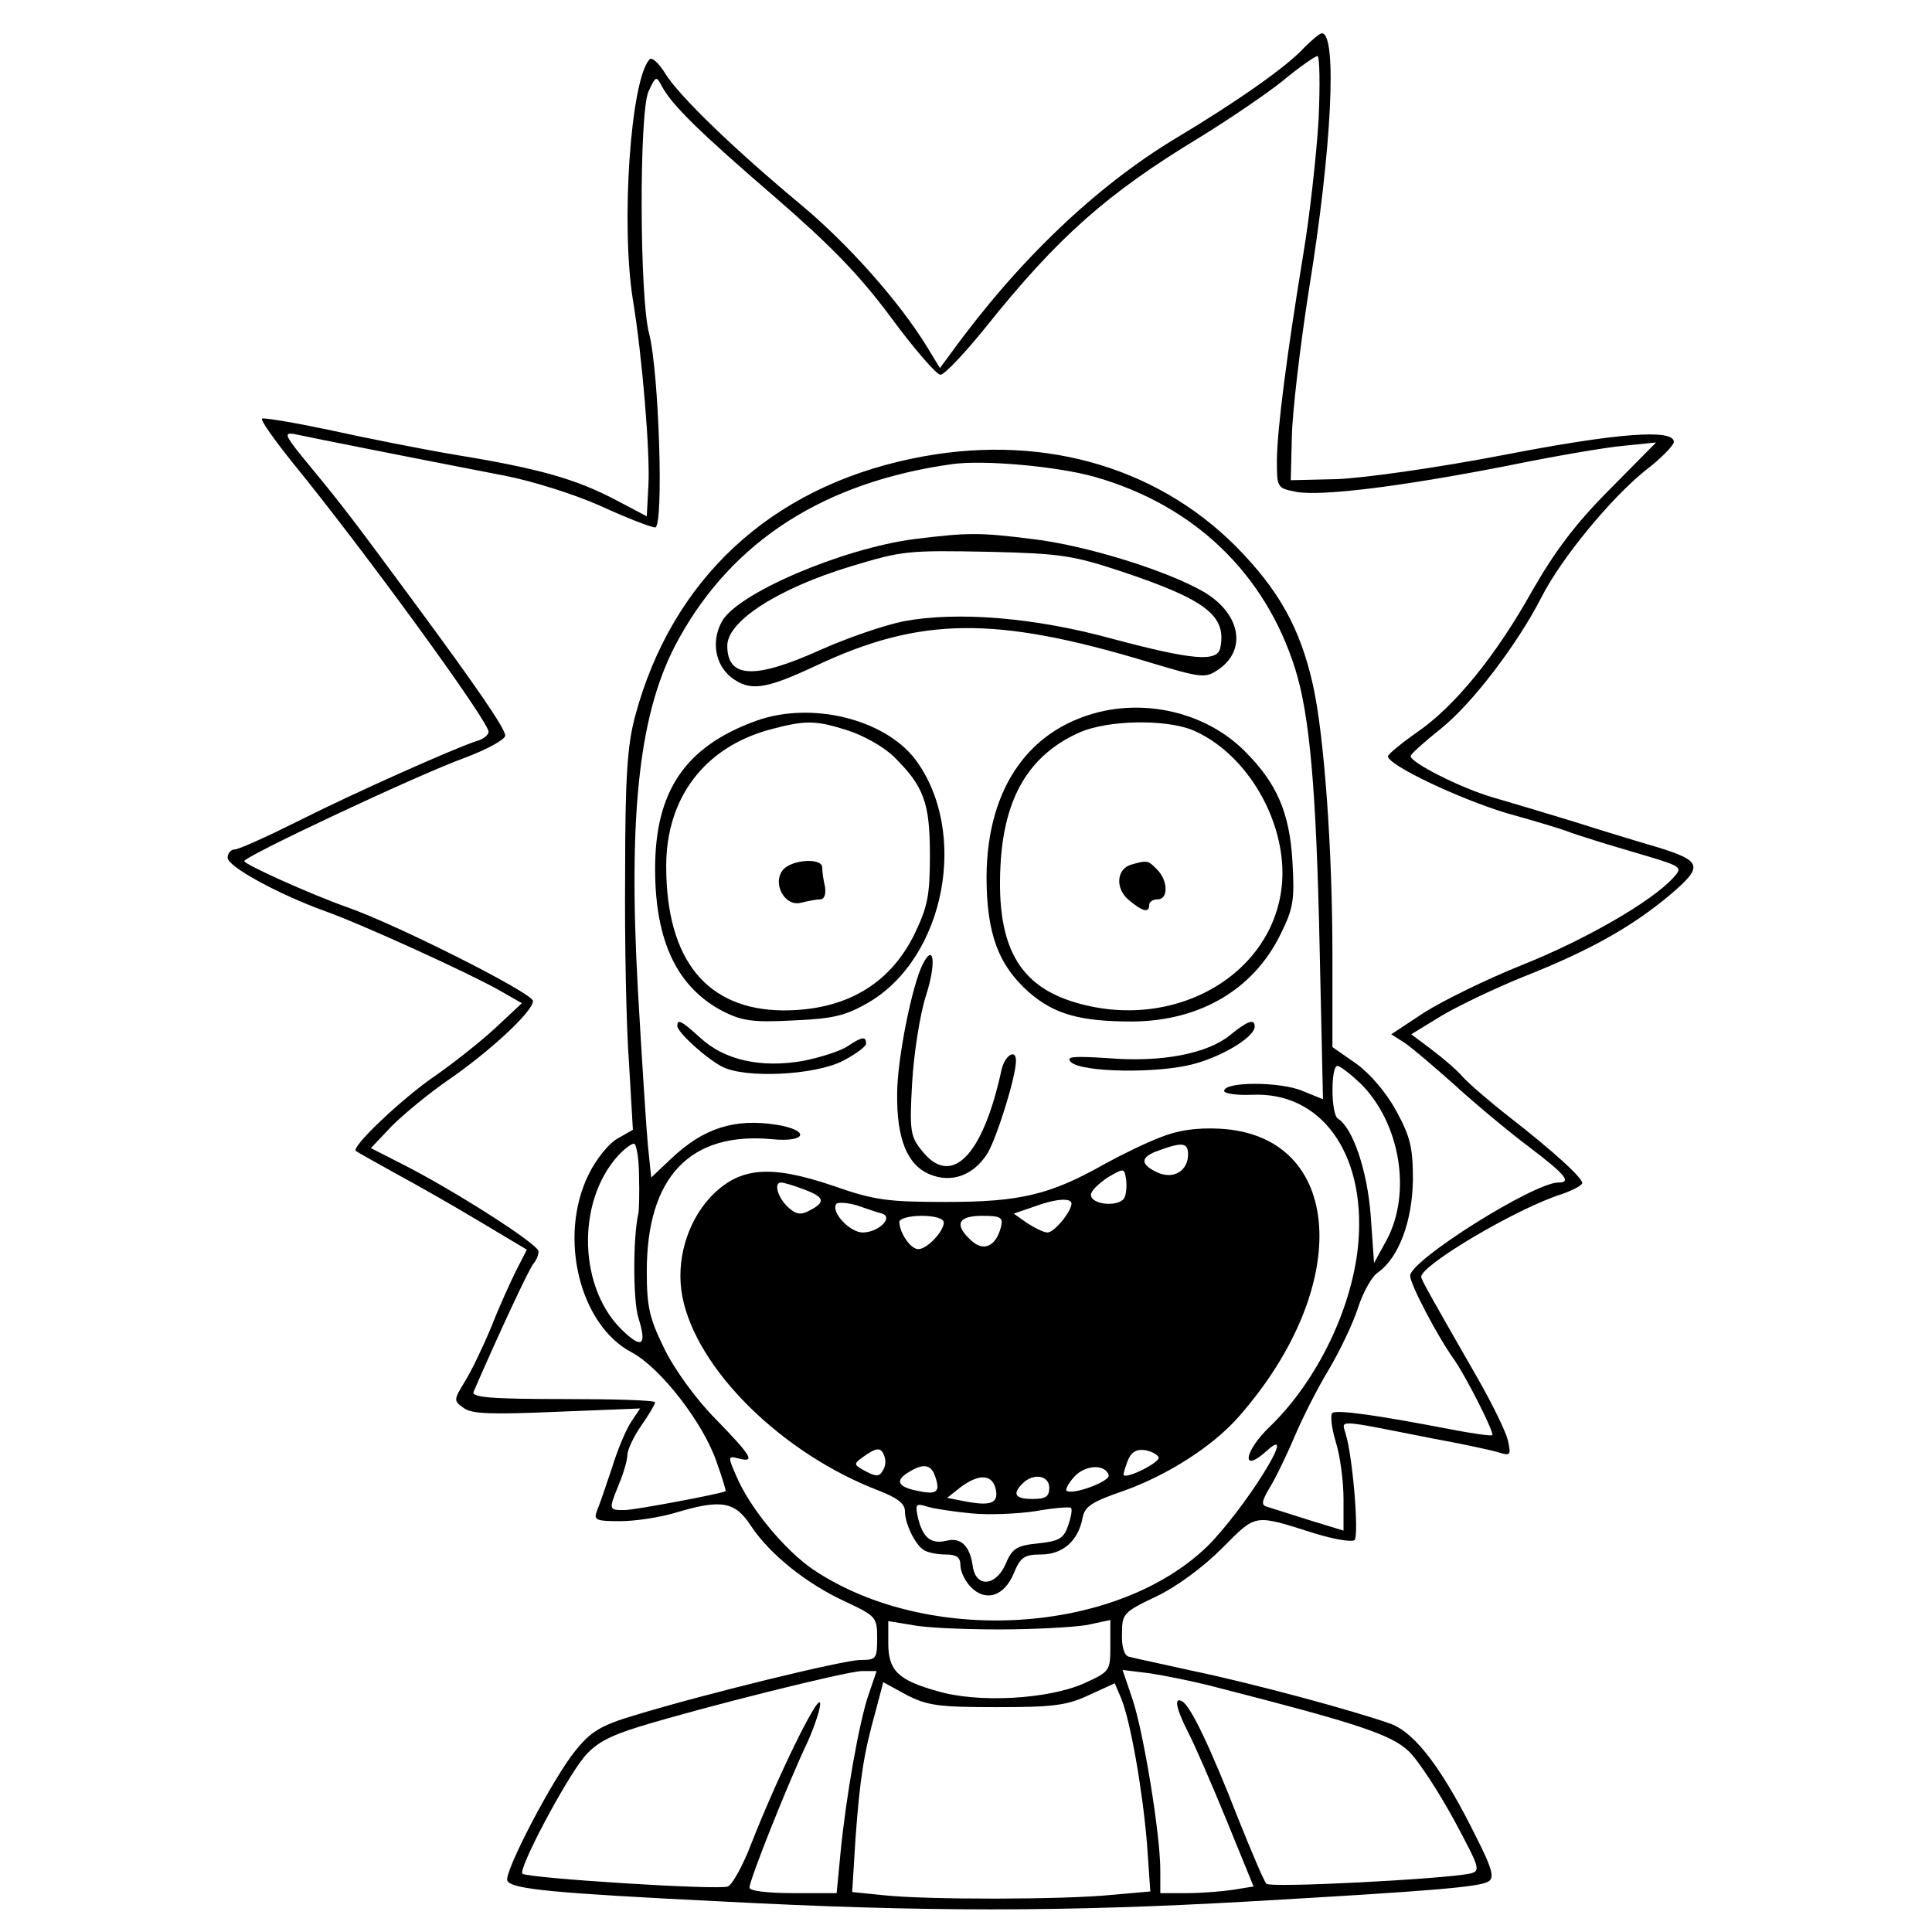 <?xml version="1.0" standalone="no"?>
<!DOCTYPE svg PUBLIC "-//W3C//DTD SVG 20010904//EN"
 "http://www.w3.org/TR/2001/REC-SVG-20010904/DTD/svg10.dtd">
<svg version="1.0" xmlns="http://www.w3.org/2000/svg"
 width="348pt" height="348pt" viewBox="0 0 348 348"
 preserveAspectRatio="xMidYMid meet">
<g transform="translate(0,348) scale(0.1,-0.1)"
fill="#000000" stroke="none">
<path d="M2349 3394 c-32 -35 -124 -99 -231 -163 -143 -86 -284 -220 -405
-387 l-20 -27 -23 38 c-51 83 -143 186 -227 256 -119 99 -220 196 -245 237
-11 18 -24 30 -28 25 -34 -36 -52 -296 -30 -433 17 -103 31 -275 28 -333 l-3
-57 -55 29 c-72 38 -139 57 -285 81 -66 11 -171 32 -234 46 -62 13 -116 22
-119 20 -3 -3 22 -38 54 -78 129 -158 354 -467 354 -486 0 -6 -10 -14 -22 -17
-40 -13 -220 -93 -323 -145 -54 -27 -105 -50 -112 -50 -7 0 -13 -7 -13 -15 0
-16 92 -66 175 -96 65 -23 258 -111 313 -142 l42 -24 -47 -44 c-27 -25 -75
-63 -108 -86 -59 -40 -153 -129 -144 -136 2 -2 36 -21 74 -42 39 -21 107 -60
152 -87 l82 -49 -19 -37 c-10 -20 -31 -66 -45 -102 -15 -36 -36 -80 -48 -99
-20 -33 -20 -34 -2 -47 14 -11 50 -12 168 -7 l150 6 -16 -24 c-9 -13 -25 -51
-35 -84 -11 -33 -23 -68 -27 -77 -6 -16 -1 -18 42 -18 28 0 72 7 99 15 83 25
108 21 137 -24 34 -51 100 -104 170 -136 55 -26 57 -28 57 -66 0 -37 -2 -39
-30 -39 -30 0 -280 -61 -408 -100 -60 -18 -78 -29 -106 -64 -40 -49 -130 -221
-122 -234 9 -15 82 -22 386 -37 362 -19 616 -19 950 0 331 19 415 26 431 36
11 6 7 23 -20 76 -62 126 -111 191 -156 208 -68 24 -245 72 -355 95 -58 13
-111 24 -117 26 -8 2 -13 19 -12 41 0 36 2 39 61 67 36 17 84 52 119 87 63 63
56 62 167 27 36 -11 67 -16 72 -12 8 9 -3 148 -16 191 -7 26 -21 27 151 -7 55
-10 111 -22 124 -26 22 -7 23 -5 17 22 -4 16 -28 65 -53 109 -86 150 -103 180
-103 185 -1 21 173 124 253 149 20 7 37 16 37 20 0 10 -53 58 -130 118 -36 28
-74 61 -85 73 -11 13 -37 35 -57 50 l-36 27 54 33 c30 18 97 50 149 71 119 47
195 90 263 147 61 52 59 61 -26 87 -31 9 -97 29 -147 45 -49 15 -116 35 -147
44 -58 17 -148 63 -147 74 0 4 25 26 55 50 56 45 137 151 181 237 35 69 124
177 186 227 29 22 52 46 52 52 0 24 -103 16 -309 -24 -120 -23 -249 -41 -297
-43 l-84 -2 2 80 c1 44 15 163 31 265 41 252 51 460 23 460 -4 0 -18 -12 -32
-26z m26 -131 c-4 -65 -16 -172 -27 -238 -31 -189 -47 -316 -48 -372 0 -52 0
-52 35 -59 45 -8 186 9 380 47 83 17 176 33 209 36 l59 6 -84 -85 c-61 -61
-99 -112 -139 -182 -66 -118 -140 -209 -209 -256 -27 -19 -50 -38 -51 -42 -1
-16 131 -78 215 -103 50 -14 101 -29 115 -35 14 -5 65 -21 113 -35 88 -26 89
-26 71 -46 -39 -43 -159 -112 -272 -157 -65 -26 -144 -65 -177 -86 l-59 -39
25 -16 c13 -9 53 -43 90 -76 36 -33 95 -82 132 -110 66 -50 79 -65 54 -65 -44
0 -267 -140 -267 -168 0 -15 49 -109 80 -152 22 -32 72 -131 68 -135 -2 -2
-37 3 -78 11 -130 25 -201 35 -210 29 -4 -3 -2 -26 6 -52 8 -25 14 -72 14
-103 l0 -57 -62 19 c-35 11 -69 22 -76 24 -11 3 -9 11 6 36 11 18 31 60 45 93
14 33 41 86 61 119 19 32 43 82 52 110 9 28 25 57 36 64 38 27 62 93 63 167 0
59 -5 78 -30 124 -18 33 -47 67 -72 85 l-43 30 0 167 c0 191 -15 395 -35 485
-23 103 -62 172 -139 250 -147 147 -358 205 -583 158 -256 -53 -433 -218 -499
-464 -14 -52 -18 -110 -18 -285 -1 -121 2 -274 7 -340 l7 -120 -28 -16 c-16
-9 -39 -38 -52 -65 -55 -112 -16 -271 78 -320 52 -28 129 -127 153 -198 10
-28 17 -51 16 -52 -10 -5 -164 -34 -182 -34 -29 0 -29 0 -10 47 8 19 15 43 15
52 0 9 11 33 25 53 14 20 25 39 25 42 0 4 -75 6 -166 6 -129 0 -165 3 -161 13
45 104 101 224 108 231 5 6 9 15 9 22 0 13 -157 113 -249 159 l-53 27 38 40
c22 22 66 58 99 81 76 52 155 125 155 144 0 14 -246 138 -335 169 -65 23 -185
77 -185 83 1 9 314 156 397 186 40 15 73 33 73 40 0 13 -54 91 -164 240 -107
145 -128 173 -185 242 -48 58 -52 65 -30 61 23 -5 193 -39 379 -75 47 -9 124
-33 171 -54 48 -22 92 -39 99 -39 16 0 7 282 -11 350 -17 64 -18 396 -1 435
13 28 14 29 24 10 18 -34 68 -83 205 -201 98 -85 151 -139 208 -216 42 -57 82
-103 89 -103 7 0 43 38 81 85 131 164 220 242 385 342 52 32 120 78 150 102
30 25 59 45 63 45 4 1 5 -52 2 -116z m-403 -642 c179 -51 307 -174 361 -346
26 -83 38 -216 44 -503 l6 -272 -37 15 c-40 17 -141 17 -141 0 0 -5 23 -8 50
-7 124 6 204 -104 192 -263 -9 -117 -73 -251 -160 -335 -47 -45 -52 -86 -5
-43 60 54 -42 -108 -108 -173 -164 -158 -502 -179 -708 -42 -51 34 -116 112
-140 170 -15 34 -15 36 4 31 31 -8 25 3 -40 70 -35 35 -75 90 -93 127 -27 55
-32 75 -32 140 0 170 78 252 226 238 62 -6 69 16 8 26 -76 12 -132 -6 -190
-61 l-36 -34 -6 58 c-3 32 -11 158 -18 280 -18 324 3 506 74 633 98 177 263
282 492 314 57 8 190 -4 257 -23z m479 -1093 c71 -71 92 -196 47 -281 l-23
-42 -6 85 c-6 81 -32 158 -59 175 -13 8 -13 95 -1 95 5 0 24 -15 42 -32z
m-1300 -165 c1 -32 0 -62 -1 -68 -10 -42 -10 -158 0 -189 15 -48 7 -56 -26
-25 -82 75 -87 233 -11 317 11 12 24 22 29 22 4 0 9 -26 9 -57z m649 -818 c63
0 134 4 158 8 l42 9 0 -47 c0 -45 -1 -46 -47 -67 -65 -29 -192 -36 -265 -14
-71 20 -88 37 -88 87 l0 39 43 -7 c23 -5 94 -8 157 -8z m-235 -116 c-17 -48
-41 -184 -51 -286 l-7 -73 -78 0 c-47 0 -79 4 -79 10 0 14 71 192 105 263 14
32 24 63 22 70 -5 13 -77 -135 -123 -252 -15 -40 -35 -76 -43 -79 -18 -7 -361
15 -370 23 -8 8 76 167 111 210 21 25 45 38 100 55 118 36 371 99 400 100 l27
0 -14 -41z m629 11 c250 -64 311 -84 343 -114 18 -17 54 -73 82 -124 47 -88
49 -92 28 -97 -52 -10 -360 -26 -366 -18 -4 4 -27 58 -51 118 -50 128 -85 201
-100 210 -16 10 -12 -12 10 -55 11 -21 42 -92 69 -158 l49 -120 -37 -6 c-20
-3 -57 -6 -83 -6 l-48 0 0 41 c0 65 -30 248 -50 308 l-18 53 49 -6 c26 -4 82
-15 123 -26z m-399 -35 c102 0 127 3 167 22 l46 21 11 -26 c17 -40 39 -166 47
-263 l6 -86 -68 -6 c-88 -9 -333 -9 -410 -1 l-59 6 6 97 c8 109 15 153 36 228
l14 53 42 -23 c37 -19 57 -22 162 -22z"/>
<path d="M1647 2509 c-130 -17 -320 -98 -347 -149 -19 -35 -12 -77 17 -100 34
-26 61 -22 153 21 187 88 322 90 597 7 96 -29 104 -30 126 -15 54 35 42 102
-25 141 -65 38 -213 84 -308 95 -95 12 -116 12 -213 0z m372 -58 c153 -51 191
-80 179 -138 -5 -26 -50 -22 -193 16 -141 39 -281 50 -377 32 -35 -7 -102 -30
-151 -52 -118 -53 -167 -51 -167 8 0 44 91 103 223 143 93 28 101 29 252 26
126 -3 149 -7 234 -35z"/>
<path d="M1991 2200 c-135 -28 -213 -137 -214 -299 0 -102 21 -159 76 -208 46
-40 92 -53 187 -53 121 1 217 57 266 156 24 48 26 63 22 132 -5 88 -28 141
-85 198 -63 64 -161 92 -252 74z m157 -35 c92 -39 162 -151 162 -258 -1 -172
-185 -288 -372 -233 -103 30 -143 102 -136 245 6 124 51 201 143 242 51 22
153 24 203 4z"/>
<path d="M2039 1923 c-28 -7 -31 -43 -6 -64 25 -21 37 -24 37 -9 0 6 7 10 15
10 20 0 19 34 -1 54 -16 16 -17 17 -45 9z"/>
<path d="M1363 2182 c-128 -46 -183 -126 -183 -267 0 -131 40 -214 123 -257
34 -17 54 -20 127 -16 72 3 94 9 134 32 139 81 182 309 84 439 -56 72 -186
104 -285 69z m165 -18 c28 -9 65 -30 82 -47 54 -53 65 -83 65 -177 0 -73 -4
-93 -28 -143 -45 -91 -125 -137 -236 -137 -138 1 -211 91 -211 260 0 123 69
214 187 246 64 17 82 17 141 -2z"/>
<path d="M1411 1914 c-21 -24 2 -68 32 -60 12 3 28 6 34 6 8 0 11 9 9 23 -3
12 -5 28 -5 35 -1 17 -53 14 -70 -4z"/>
<path d="M1662 1743 c-19 -37 -46 -171 -46 -233 -1 -81 18 -128 58 -145 40
-17 80 -2 105 38 17 29 51 138 51 166 0 23 -20 10 -26 -16 -34 -157 -91 -213
-144 -145 -20 25 -22 35 -17 122 3 52 14 123 25 157 19 59 14 96 -6 56z"/>
<path d="M1220 1632 c0 -11 50 -57 80 -73 41 -22 167 -16 218 10 23 12 42 26
42 31 0 14 -7 13 -34 -5 -12 -8 -49 -20 -80 -26 -75 -13 -141 1 -185 42 -34
31 -41 34 -41 21z"/>
<path d="M2215 1615 c-41 -33 -123 -49 -219 -41 -63 4 -77 3 -67 -7 19 -19
160 -21 223 -3 54 15 108 49 108 67 0 15 -13 10 -45 -16z"/>
<path d="M2089 1431 c-26 -10 -71 -32 -100 -48 -97 -55 -152 -68 -284 -68
-106 0 -130 3 -204 29 -115 39 -170 34 -222 -21 -42 -46 -62 -115 -50 -178 25
-131 179 -283 354 -350 33 -13 47 -23 47 -37 0 -22 18 -60 34 -70 6 -4 23 -8
39 -8 20 0 27 -5 27 -20 0 -11 9 -29 19 -39 27 -27 60 -16 77 25 12 29 19 34
49 34 39 0 67 24 75 66 4 21 17 29 75 49 78 28 160 80 207 134 207 236 189
507 -36 518 -42 2 -75 -3 -107 -16z m51 -30 c0 -30 -26 -46 -55 -33 -32 15
-32 28 3 40 41 15 52 14 52 -7z m-114 -77 c-7 -19 -61 -15 -61 4 0 7 14 20 30
31 29 17 30 17 33 -1 2 -11 1 -26 -2 -34z m-579 14 c38 -14 41 -23 12 -38 -16
-9 -25 -8 -40 6 -18 17 -26 44 -12 44 4 0 22 -5 40 -12z m142 -44 c21 -7 -7
-34 -35 -34 -23 0 -57 36 -48 51 2 4 19 3 37 -2 17 -6 38 -13 46 -15z m341 18
c0 -14 -31 -52 -43 -52 -7 0 -23 8 -37 17 l-24 17 35 12 c40 15 69 17 69 6z
m-230 -34 c0 -16 -30 -48 -46 -48 -14 0 -34 30 -34 49 0 6 18 11 40 11 24 0
40 -5 40 -12z m103 -8 c-9 -35 -31 -45 -53 -25 -32 29 -25 45 19 45 34 0 38
-3 34 -20z m-210 -413 c3 -8 2 -19 -3 -26 -6 -11 -12 -11 -31 -1 -22 12 -22
13 -4 26 24 17 32 18 38 1z m494 -2 c3 -9 -57 -39 -63 -32 -1 1 2 12 7 25 6
16 15 22 31 20 12 -2 23 -8 25 -13z m-402 -36 c9 -27 2 -32 -34 -24 -35 7 -39
19 -13 34 26 16 40 13 47 -10z m312 4 c4 -11 -66 -37 -76 -28 -2 3 4 14 14 25
20 22 56 23 62 3z m-204 -23 c7 -27 -7 -33 -51 -25 l-36 7 24 19 c32 24 56 24
63 -1z m97 0 c0 -16 -7 -20 -30 -20 -32 0 -37 9 -18 28 19 19 48 15 48 -8z
m-140 -46 c30 -3 82 -1 115 4 33 6 62 8 64 6 3 -3 0 -17 -5 -32 -8 -23 -16
-28 -54 -32 -39 -4 -47 -9 -59 -38 -18 -40 -54 -42 -59 -2 -5 35 -21 51 -46
45 -28 -7 -43 4 -52 39 -6 27 -5 29 17 22 13 -4 49 -9 79 -12z"/>
</g>
</svg>
